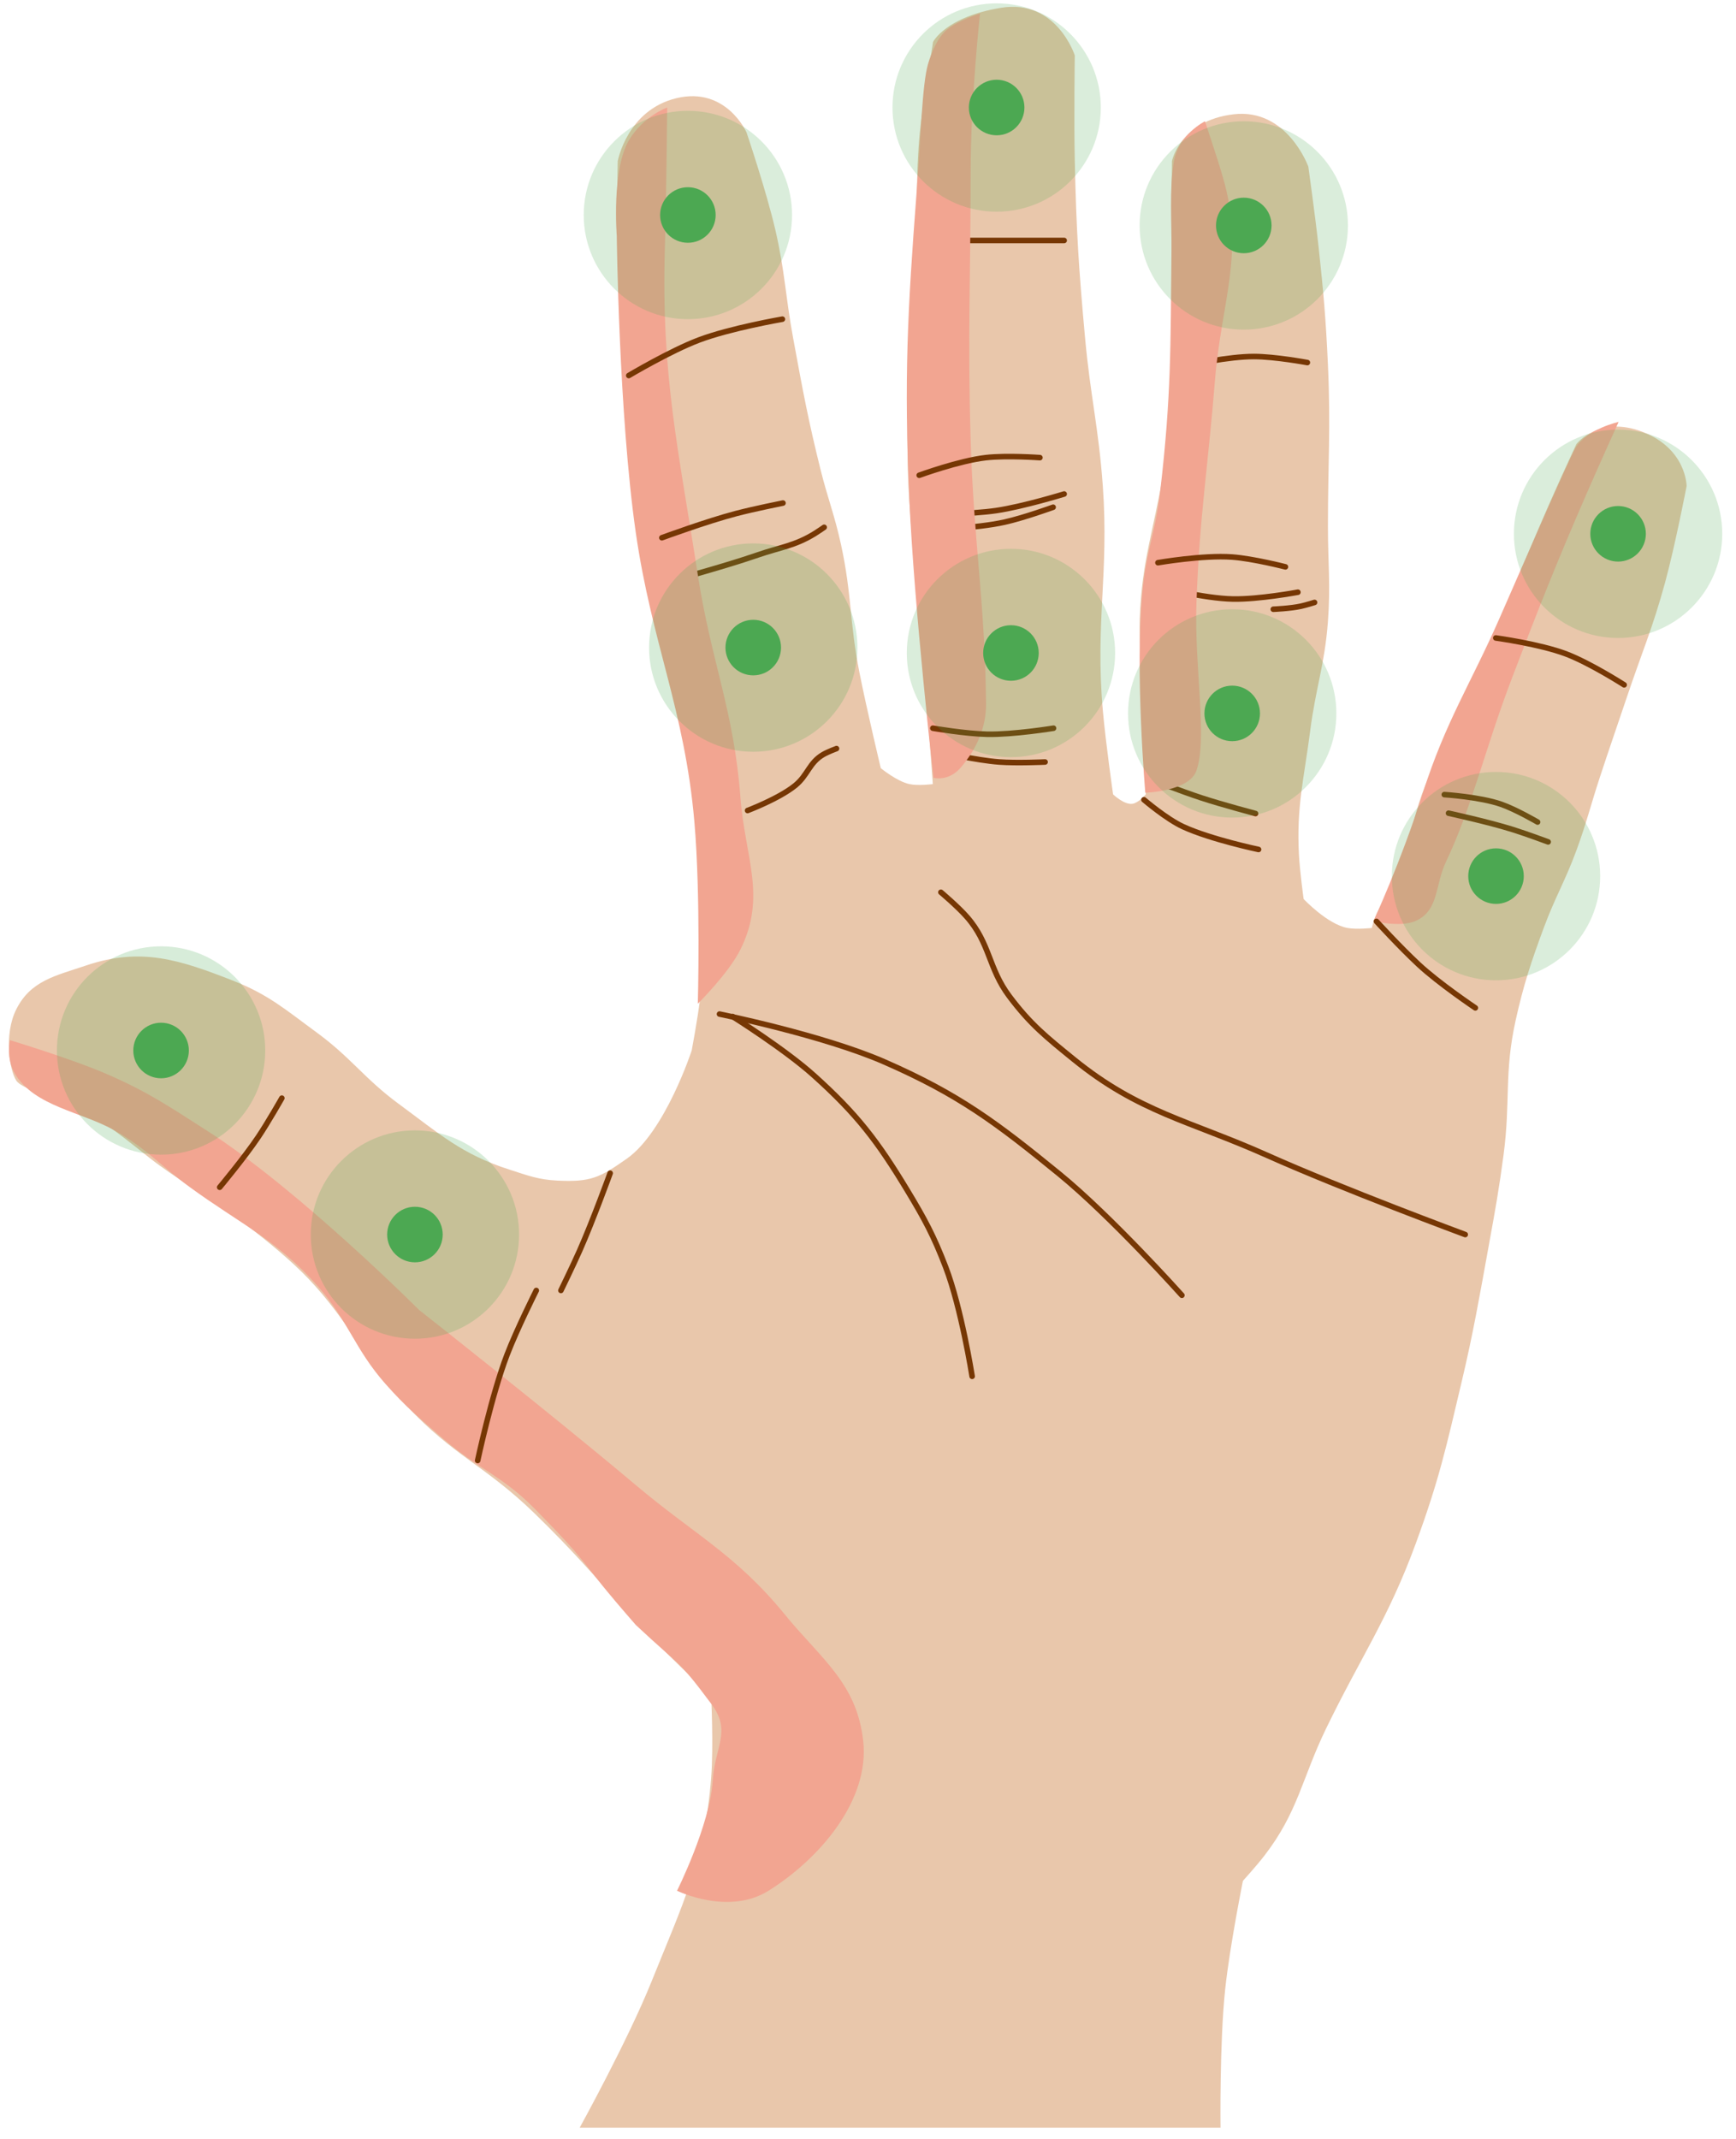 <svg width="125" height="154" viewBox="0 0 125 154" fill="none" xmlns="http://www.w3.org/2000/svg">
<path d="M46.92 142.647C45.211 146.901 41.742 153.182 41.742 153.182H87.882C87.882 153.182 87.809 147.089 88.219 143.217C88.544 140.147 89.496 135.415 89.496 135.415C89.496 135.415 90.474 134.337 91.043 133.599C93.47 130.457 93.749 128.024 95.483 124.452C98.005 119.252 99.95 116.561 101.939 111.135C103.618 106.558 104.118 104.258 105.24 99.515C106.099 95.885 106.518 93.416 107.186 89.746L107.228 89.511C107.669 87.09 107.929 85.66 108.262 83.155C108.776 79.287 108.291 77.26 109.136 73.451C109.703 70.896 110.245 69.265 111.154 66.811C111.976 64.593 112.691 63.449 113.508 61.229C114.251 59.21 114.518 58.027 115.189 55.983C115.933 53.718 116.381 52.458 117.14 50.198C118.223 46.97 119.004 45.212 119.897 41.926C120.625 39.251 121.444 34.998 121.444 34.998C121.444 34.998 121.444 32.319 118.283 31.097C115.122 29.875 113.508 31.971 113.508 31.971C113.508 31.971 112.805 33.486 112.364 34.46C111.055 37.354 110.388 39.006 109.136 41.926C107.652 45.387 107.049 47.433 105.37 50.804C104.342 52.866 103.779 53.871 102.857 55.983C101.352 59.428 101.513 62.194 99.397 65.301C98.965 65.935 98.778 66.811 98.778 66.811C98.778 66.811 97.701 66.935 97.029 66.811C95.575 66.544 93.868 64.726 93.868 64.726C93.868 64.726 93.6 62.805 93.532 61.565C93.34 58.063 93.893 56.099 94.339 52.62C94.735 49.532 95.385 47.855 95.617 44.751C95.816 42.079 95.617 40.569 95.617 37.89C95.617 33.346 95.825 30.794 95.617 26.254C95.465 22.938 95.301 21.081 94.945 17.78C94.7 15.516 94.205 11.995 94.205 11.995C94.205 11.995 92.686 7.774 88.824 8.229C84.962 8.684 84.385 11.603 84.385 11.603C84.385 11.603 84.346 14.607 84.385 16.535C84.446 19.58 84.525 21.287 84.385 24.329C84.222 27.867 84.3 29.87 83.847 33.384C83.412 36.756 82.451 39.539 82.165 42.927C81.946 45.523 82.121 45.992 82.165 48.597C82.223 51.956 82.502 57.193 82.502 57.193C82.502 57.193 82.005 57.787 81.56 57.866C80.959 57.973 80.148 57.193 80.148 57.193C80.148 57.193 79.618 53.512 79.408 51.14C78.852 44.861 79.859 41.286 79.408 34.998C79.108 30.812 78.512 28.508 78.13 24.329C77.676 19.371 77.498 16.58 77.39 11.603C77.325 8.631 77.39 3.992 77.39 3.992C77.39 3.992 76.081 -0.095 72.076 0.562C68.072 1.218 67.182 3.024 67.182 3.024C67.182 3.024 66.759 5.858 66.561 7.065C65.963 10.722 66.067 12.831 65.956 16.535C65.857 19.83 65.544 21.033 65.485 24.329C65.406 28.718 65.197 31.828 65.485 36.209C65.749 40.22 66.087 42.38 66.413 46.387C66.733 50.314 67.167 56.453 67.167 56.453C67.167 56.453 66.127 56.59 65.485 56.453C64.583 56.261 63.421 55.305 63.421 55.305C63.421 55.305 62.399 51.035 61.877 48.386C61.163 44.767 61.343 42.83 60.56 39.225C60.094 37.079 59.611 35.93 59.08 33.799C58.198 30.252 57.816 28.181 57.173 24.685L57.107 24.329C56.549 21.295 56.521 19.54 55.825 16.535C55.181 13.757 53.753 9.531 53.753 9.531C53.753 9.531 52.291 6.217 48.722 7.065C45.153 7.913 44.48 11.603 44.48 11.603C44.48 11.603 44.388 15.453 44.48 17.916C44.609 21.357 44.993 23.265 45.269 26.696C45.634 31.238 45.414 33.826 46.058 38.337C46.734 43.065 47.817 45.584 48.722 50.274C49.47 54.148 50.399 58.996 50.399 58.996C50.399 58.996 50.958 67.426 50.399 71.977C50.223 73.41 49.807 75.627 49.807 75.627C49.807 75.627 47.897 81.477 45.135 83.42C43.178 84.797 42.529 85.114 40.139 84.999C38.758 84.932 38.004 84.631 36.687 84.209C33.236 83.103 31.627 81.62 28.707 79.474C26.249 77.667 25.278 76.146 22.815 74.344C20.57 72.702 19.349 71.611 16.759 70.596C12.901 69.083 10.13 68.184 6.204 69.51C4.006 70.253 2.212 70.594 1.172 72.667C0.274 74.458 0.676 77.038 1.172 77.797C1.669 78.556 4.742 79.113 6.827 80.447C8.482 81.506 9.294 82.209 10.84 83.42C12.523 84.738 15.378 86.478 15.378 86.478C15.378 86.478 19.689 89.419 22.204 92.057C25.127 95.123 26.391 98.106 29.277 101.206C32.653 104.831 34.953 105.518 38.504 108.971C41.205 111.599 42.605 113.249 45.135 116.042C47.386 118.527 51.206 122.113 51.206 122.113C51.206 122.113 51.387 125.711 51.206 128.005C50.736 133.944 49.142 137.119 46.92 142.647Z" fill="#E9C7AB"/>
<path d="M83.459 42.256C83.459 42.256 86.668 43.085 88.77 43.127C90.609 43.165 93.455 42.637 93.455 42.637M91.684 43.863C91.684 43.863 92.91 43.813 93.673 43.645C94.061 43.559 94.653 43.373 94.653 43.373M85.61 26.294C85.61 26.294 88.449 25.663 90.295 25.668C91.805 25.671 94.136 26.103 94.136 26.103" stroke="#763704" stroke-width="0.4" stroke-linecap="round"/>
<path d="M82.668 56.038C82.668 56.038 85.007 56.955 86.537 57.455C88.031 57.943 90.404 58.572 90.404 58.572" stroke="#763704" stroke-width="0.4" stroke-linecap="round"/>
<path d="M66.942 37.035C66.942 37.035 69.885 37.032 71.743 36.758C73.684 36.471 76.624 35.567 76.624 35.567M66.942 38.146C66.942 38.146 70.27 38.052 72.338 37.591C73.731 37.281 75.831 36.519 75.831 36.519M66.902 17.313C66.902 17.313 70.433 17.313 72.695 17.313C74.23 17.313 76.624 17.313 76.624 17.313" stroke="#763704" stroke-width="0.4" stroke-linecap="round"/>
<path d="M67.647 54.123C67.647 54.123 70.249 54.737 71.949 54.862C73.235 54.956 75.251 54.862 75.251 54.862" stroke="#763704" stroke-width="0.4" stroke-linecap="round"/>
<path d="M102.47 57.036C100.858 62.104 98.893 66.317 98.893 66.317C98.893 66.317 100.822 66.781 101.901 66.317C103.628 65.573 103.309 63.74 104.118 62.042C106.009 58.068 106.912 53.947 108.868 48.821C110.865 43.586 112.019 40.661 114.251 35.521C115.128 33.503 116.547 30.376 116.547 30.376C116.547 30.376 114.274 30.882 113.462 32.225C112.987 33.01 109.954 39.999 107.966 44.526C105.907 49.214 104.081 51.969 102.47 57.036Z" fill="#F2A591"/>
<path d="M107.705 45.932C107.705 45.932 110.881 46.364 112.782 47.087C114.504 47.742 116.946 49.306 116.946 49.306M103.997 57.209C103.997 57.209 106.566 57.371 108.1 57.908C109.173 58.284 110.714 59.185 110.714 59.185M104.301 58.547C104.301 58.547 107.164 59.169 108.951 59.732C109.947 60.046 111.474 60.614 111.474 60.614" stroke="#763704" stroke-width="0.4" stroke-linecap="round"/>
<path d="M82.37 57.58C82.37 57.58 83.993 58.972 85.201 59.525C87.212 60.444 90.622 61.159 90.622 61.159" stroke="#763704" stroke-width="0.4" stroke-linecap="round"/>
<path d="M47.516 42.039C47.516 42.039 51.856 40.89 54.573 39.952C56.189 39.393 57.217 39.309 58.673 38.411C58.941 38.246 59.343 37.964 59.343 37.964" stroke="#763704" stroke-width="0.4" stroke-linecap="round"/>
<path d="M52.748 73.185C52.748 73.185 56.499 75.537 58.597 77.422C61.703 80.214 63.183 82.145 65.342 85.719C66.582 87.772 67.229 88.972 68.088 91.211C69.222 94.167 69.998 99.09 69.998 99.09" stroke="#763704" stroke-width="0.4" stroke-linecap="round"/>
<path d="M47.871 17.92C47.982 13.98 48.04 7.741 48.04 7.741C48.04 7.741 46.336 8.347 45.294 10.086C44.03 12.198 44.41 16.976 44.41 16.976C44.41 16.976 44.555 29.82 45.775 38.316C46.927 46.334 49.301 51.104 49.999 59.175C50.46 64.502 50.246 72.262 50.246 72.262C50.246 72.262 52.454 70.09 53.319 68.351C55.213 64.54 53.64 61.697 53.319 57.454C52.837 51.085 51.219 47.702 50.246 41.389C48.843 32.284 47.612 27.128 47.871 17.92Z" fill="#F2A591"/>
<path d="M69.89 12.452C69.89 7.183 70.565 0.975 70.565 0.975C70.565 0.975 69.068 1.43 68.2 2.125C67.522 2.667 67.061 3.786 66.82 4.621C66.393 6.099 66.299 9.924 66.002 13.811C65.345 22.425 65.088 27.263 65.474 35.893C65.829 43.848 67.215 55.997 67.215 55.997C67.215 55.997 68.287 56.302 69.18 55.26C70.31 53.941 71.02 52.377 71.001 50.641C70.919 43.211 70.108 39.075 69.89 31.648C69.67 24.155 69.89 19.948 69.89 12.452Z" fill="#F2A591"/>
<path d="M82.252 42.676C81.713 48.336 82.467 57.073 82.467 57.073C82.467 57.073 85.635 56.983 86.151 55.474C86.971 53.078 85.982 48.098 86.151 43.376C86.375 37.113 86.983 33.63 87.484 27.382C87.94 21.698 89.655 18.239 88.055 12.766C87.582 11.146 86.762 8.732 86.762 8.732C86.762 8.732 84.834 9.696 84.511 11.695C84.191 13.672 84.373 16.066 84.352 18.068C84.28 24.962 84.343 28.476 83.544 35.324C83.168 38.541 82.558 39.452 82.252 42.676Z" fill="#F2A591"/>
<path d="M51.807 73.009C51.807 73.009 59.273 74.522 63.705 76.464C69.046 78.803 71.757 80.835 76.274 84.523C80.03 87.59 85.101 93.255 85.101 93.255" stroke="#763704" stroke-width="0.4" stroke-linecap="round"/>
<path d="M105.503 88.883C105.503 88.883 96.698 85.62 91.21 83.166C85.678 80.692 82.013 80.089 77.311 76.266C75.346 74.669 74.197 73.757 72.678 71.731C71.159 69.706 71.294 67.915 69.622 66.014C68.956 65.257 67.749 64.24 67.749 64.24" stroke="#763704" stroke-width="0.4" stroke-linecap="round"/>
<path d="M53.829 58.354C53.829 58.354 56.086 57.504 57.261 56.55C58.172 55.809 58.262 54.908 59.278 54.32C59.631 54.116 60.233 53.896 60.233 53.896" stroke="#763704" stroke-width="0.4" stroke-linecap="round"/>
<path d="M45.274 27.037C45.274 27.037 48.251 25.266 50.313 24.484C52.58 23.625 56.335 22.979 56.335 22.979" stroke="#763704" stroke-width="0.4" stroke-linecap="round"/>
<path d="M47.657 38.716C47.657 38.716 50.882 37.528 53.009 36.972C54.313 36.63 56.378 36.218 56.378 36.218" stroke="#763704" stroke-width="0.4" stroke-linecap="round"/>
<path d="M67.17 52.429C67.17 52.429 69.544 52.833 71.08 52.863C72.954 52.901 75.859 52.429 75.859 52.429" stroke="#763704" stroke-width="0.4" stroke-linecap="round"/>
<path d="M66.188 34.218C66.188 34.218 69.062 33.167 70.989 32.948C72.498 32.776 74.878 32.948 74.878 32.948" stroke="#763704" stroke-width="0.4" stroke-linecap="round"/>
<path d="M83.377 40.512C83.377 40.512 86.63 39.951 88.715 40.104C90.236 40.216 92.556 40.812 92.556 40.812" stroke="#763704" stroke-width="0.4" stroke-linecap="round"/>
<path d="M99.111 66.335C99.111 66.335 100.741 68.127 102.132 69.426C103.605 70.803 106.231 72.564 106.231 72.564" stroke="#763704" stroke-width="0.4" stroke-linecap="round"/>
<path d="M7.681 77.324C5.184 76.24 0.713 74.886 0.713 74.886C0.713 74.886 0.403 76.175 1.088 77.324C2.492 79.677 5.927 80.049 8.302 81.417C10.662 82.777 11.482 83.877 13.684 85.482C17.277 88.103 19.933 89.261 22.876 92.597C25.102 95.12 25.524 97.108 27.75 99.631C29.219 101.295 30.195 102.091 31.87 103.548C34.441 105.784 36.142 106.223 38.531 108.654C42.93 113.131 41.292 111.857 45.781 116.992C49.078 120.085 48.75 119.367 51.228 122.688C52.696 124.657 51.468 125.745 51.319 128.197C51.126 131.372 48.75 136.126 48.75 136.126C48.75 136.126 52.438 137.939 55.338 136.126C58.999 133.837 62.63 129.635 62.155 125.343C61.693 121.171 59.143 119.462 56.487 116.211C52.985 111.925 50.014 110.489 45.781 106.922C39.796 101.88 30.195 94.327 30.195 94.327C30.195 94.327 21.5 85.627 14.923 81.417C12.187 79.666 10.661 78.617 7.681 77.324Z" fill="#F2A591"/>
<path d="M34.394 105.151C34.394 105.151 35.404 100.429 36.505 97.552C37.217 95.692 38.615 92.909 38.615 92.909M43.934 84.466C43.934 84.466 42.687 87.9 41.739 90.038C41.237 91.171 40.388 92.909 40.388 92.909M15.819 85.479C15.819 85.479 17.61 83.333 18.605 81.848C19.313 80.791 20.294 79.062 20.294 79.062" stroke="#763704" stroke-width="0.4" stroke-linecap="round"/>
<circle cx="11.598" cy="75.632" r="7.5" fill="#4CA852" fill-opacity="0.22"/>
<circle cx="11.598" cy="75.632" r="2" fill="#4CA852"/>
<circle cx="29.877" cy="88.883" r="7.5" fill="#4CA852" fill-opacity="0.22"/>
<circle cx="29.877" cy="88.883" r="2" fill="#4CA852"/>
<circle cx="49.531" cy="15.479" r="7.5" fill="#4CA852" fill-opacity="0.21"/>
<circle cx="49.531" cy="15.479" r="2" fill="#4CA852"/>
<circle cx="54.237" cy="46.623" r="7.5" fill="#4CA852" fill-opacity="0.22"/>
<circle cx="54.237" cy="46.623" r="2" fill="#4CA852"/>
<circle cx="71.763" cy="7.741" r="7.5" fill="#4CA852" fill-opacity="0.21"/>
<circle cx="71.763" cy="7.741" r="2" fill="#4CA852"/>
<circle cx="72.793" cy="47.013" r="7.5" fill="#4CA852" fill-opacity="0.21"/>
<circle cx="72.793" cy="47.013" r="2" fill="#4CA852"/>
<circle cx="89.558" cy="16.232" r="7.5" fill="#4CA852" fill-opacity="0.21"/>
<circle cx="89.558" cy="16.232" r="2" fill="#4CA852"/>
<circle cx="88.724" cy="51.363" r="7.5" fill="#4CA852" fill-opacity="0.21"/>
<circle cx="88.724" cy="51.363" r="2" fill="#4CA852"/>
<circle cx="116.509" cy="38.432" r="7.5" fill="#4CA852" fill-opacity="0.21"/>
<circle cx="116.509" cy="38.432" r="2" fill="#4CA852"/>
<circle cx="107.72" cy="63.078" r="7.5" fill="#4CA852" fill-opacity="0.21"/>
<circle cx="107.72" cy="63.078" r="2" fill="#4CA852"/>
</svg>

